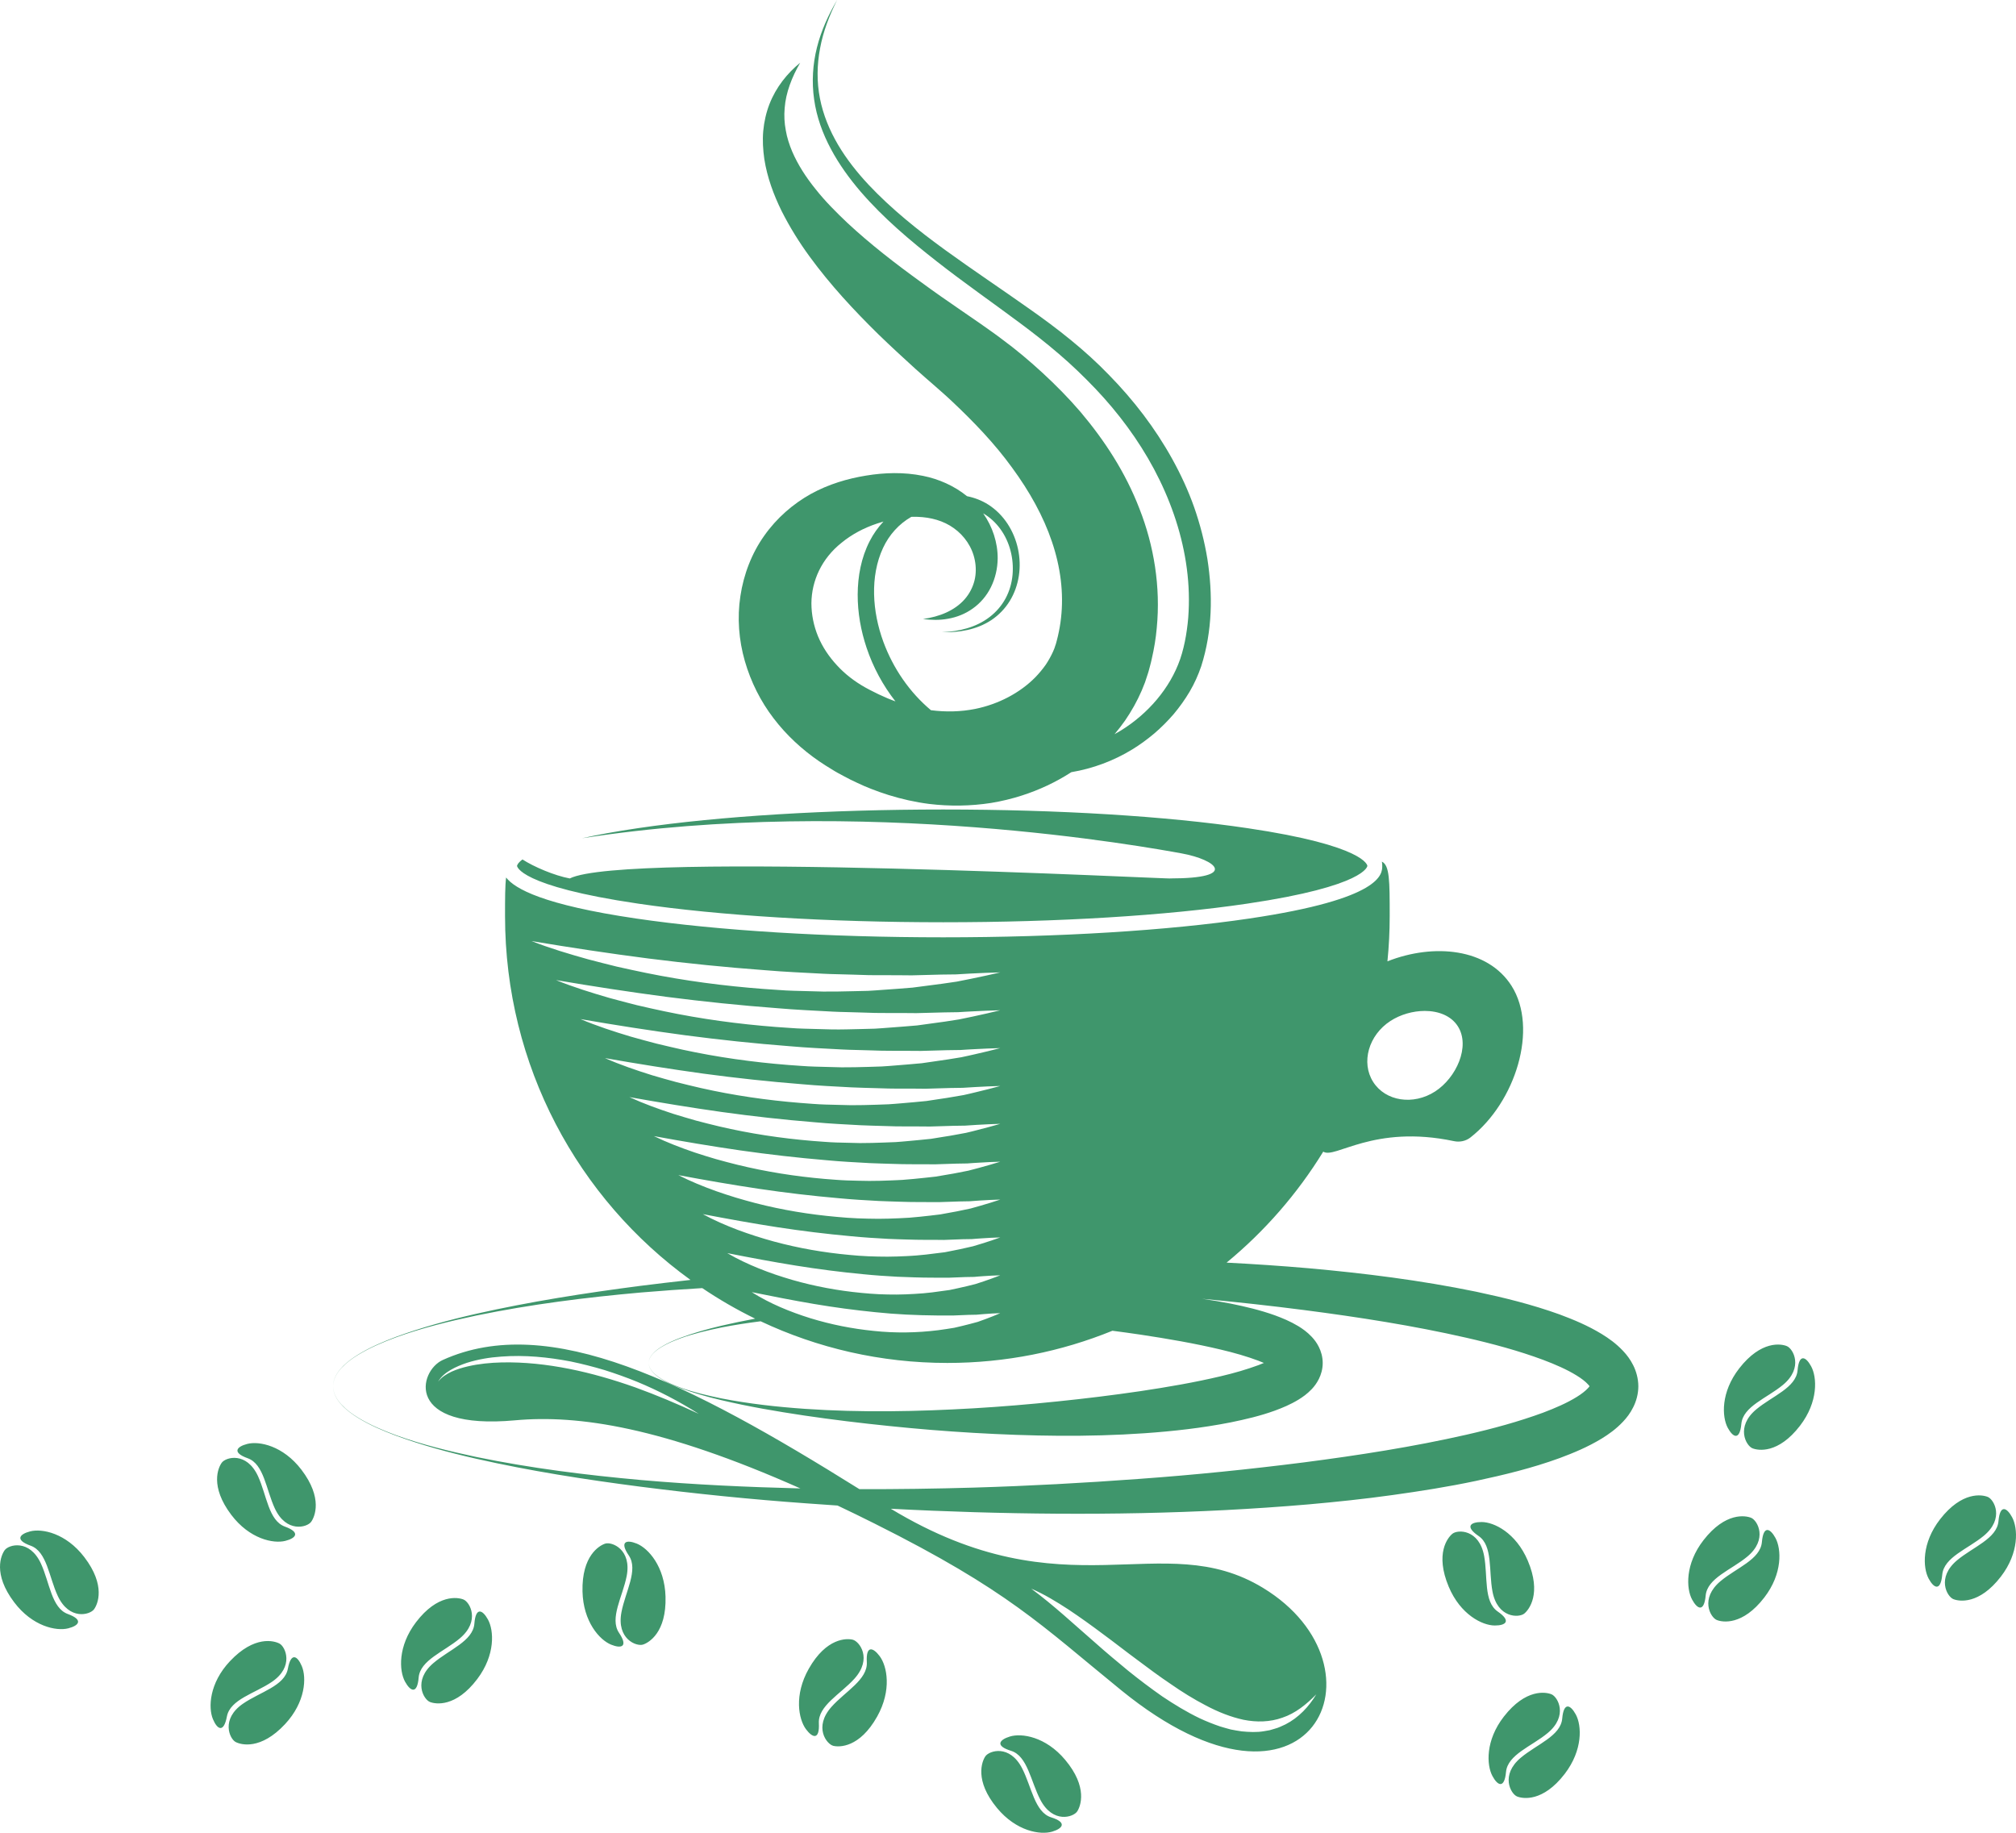<svg width="66" height="60" viewBox="0 0 66 60" fill="none" xmlns="http://www.w3.org/2000/svg">
<path d="M34.87 57.61C35.624 58.508 35.375 59.135 35.265 59.301C35.14 59.49 34.471 59.708 34.059 58.919C33.743 58.315 33.64 57.483 33.098 57.316C32.569 57.153 32.714 56.955 33.061 56.849C33.449 56.73 34.235 56.853 34.87 57.61ZM34.448 59.962C34.06 60.079 33.274 59.952 32.643 59.192C31.894 58.29 32.146 57.664 32.257 57.499C32.383 57.31 33.053 57.096 33.461 57.888C33.774 58.493 33.872 59.325 34.413 59.495C34.942 59.66 34.796 59.858 34.448 59.962ZM28.799 54.218C29.043 54.544 29.2 55.333 28.716 56.196C28.142 57.22 27.474 57.201 27.282 57.154C27.063 57.101 26.63 56.542 27.221 55.878C27.673 55.37 28.41 54.986 28.378 54.414C28.346 53.856 28.58 53.925 28.799 54.218ZM26.808 56.413C26.836 56.971 26.602 56.901 26.385 56.608C26.143 56.28 25.99 55.491 26.478 54.63C27.057 53.608 27.725 53.632 27.917 53.679C28.136 53.734 28.566 54.295 27.972 54.956C27.517 55.461 26.778 55.842 26.808 56.413ZM65.506 51.612C64.791 52.542 64.133 52.425 63.949 52.351C63.74 52.266 63.392 51.649 64.071 51.079C64.591 50.643 65.376 50.37 65.426 49.8C65.475 49.243 65.696 49.346 65.871 49.667C66.066 50.026 66.108 50.829 65.506 51.612ZM63.586 51.548C63.534 52.105 63.313 52.001 63.14 51.679C62.947 51.319 62.909 50.516 63.515 49.736C64.235 48.81 64.892 48.93 65.076 49.005C65.284 49.091 65.629 49.709 64.947 50.276C64.425 50.71 63.639 50.978 63.586 51.548ZM59.293 44.729C59.489 45.088 59.531 45.891 58.929 46.674C58.214 47.604 57.556 47.487 57.372 47.413C57.163 47.328 56.814 46.712 57.494 46.141C58.014 45.705 58.799 45.432 58.849 44.862C58.897 44.305 59.119 44.408 59.293 44.729ZM56.563 46.742C56.37 46.381 56.332 45.578 56.938 44.798C57.658 43.872 58.315 43.992 58.498 44.068C58.707 44.153 59.052 44.771 58.37 45.338C57.847 45.772 57.062 46.041 57.009 46.611C56.957 47.167 56.736 47.063 56.563 46.742ZM51.589 56.128C51.784 56.487 51.826 57.29 51.224 58.074C50.509 59.003 49.851 58.886 49.667 58.812C49.459 58.727 49.11 58.111 49.79 57.541C50.31 57.104 51.094 56.831 51.144 56.261C51.193 55.705 51.415 55.807 51.589 56.128ZM49.304 58.01C49.252 58.566 49.031 58.463 48.859 58.141C48.666 57.781 48.627 56.977 49.233 56.197C49.953 55.271 50.611 55.391 50.794 55.467C51.002 55.553 51.348 56.171 50.665 56.737C50.143 57.171 49.357 57.44 49.304 58.01ZM58.126 50.35C58.32 50.71 58.363 51.513 57.761 52.296C57.046 53.226 56.388 53.109 56.204 53.034C55.995 52.95 55.646 52.333 56.326 51.763C56.846 51.327 57.631 51.054 57.681 50.484C57.73 49.927 57.951 50.029 58.126 50.35ZM55.841 52.232C55.789 52.789 55.568 52.685 55.395 52.363C55.202 52.003 55.164 51.2 55.77 50.42C56.489 49.494 57.147 49.614 57.33 49.689C57.539 49.775 57.884 50.393 57.202 50.96C56.679 51.394 55.894 51.663 55.841 52.232ZM48.407 50.285C47.948 49.972 48.144 49.826 48.507 49.827C48.912 49.828 49.628 50.178 50.016 51.09C50.476 52.172 50.056 52.697 49.903 52.823C49.729 52.967 49.026 52.978 48.861 52.101C48.734 51.43 48.877 50.604 48.407 50.285ZM48.931 53.214C48.525 53.211 47.811 52.857 47.428 51.944C46.973 50.859 47.395 50.336 47.549 50.211C47.724 50.068 48.427 50.06 48.588 50.938C48.712 51.61 48.565 52.435 49.033 52.757C49.49 53.072 49.293 53.217 48.931 53.214ZM9.879 54.541C10.04 54.917 10.006 55.72 9.333 56.442C8.534 57.299 7.889 57.12 7.714 57.028C7.514 56.923 7.225 56.276 7.955 55.774C8.514 55.389 9.32 55.193 9.424 54.63C9.525 54.081 9.736 54.204 9.879 54.541ZM7.428 56.194C7.324 56.743 7.113 56.619 6.972 56.282C6.813 55.905 6.851 55.101 7.528 54.383C8.331 53.53 8.975 53.713 9.15 53.806C9.349 53.911 9.635 54.56 8.902 55.059C8.342 55.44 7.534 55.632 7.428 56.194ZM15.974 53.017C16.172 53.374 16.221 54.177 15.626 54.965C14.919 55.902 14.26 55.791 14.076 55.718C13.866 55.635 13.512 55.022 14.187 54.446C14.703 54.004 15.485 53.725 15.53 53.154C15.574 52.597 15.797 52.697 15.974 53.017ZM13.706 54.919C13.659 55.476 13.437 55.374 13.261 55.054C13.065 54.696 13.02 53.893 13.619 53.107C14.33 52.175 14.989 52.289 15.173 52.363C15.382 52.447 15.733 53.062 15.055 53.635C14.537 54.073 13.753 54.349 13.706 54.919ZM2.76 50.976C3.473 51.908 3.197 52.522 3.079 52.683C2.946 52.867 2.268 53.054 1.891 52.246C1.603 51.629 1.537 50.793 1.004 50.602C0.482 50.415 0.636 50.223 0.987 50.133C1.38 50.032 2.16 50.191 2.76 50.976ZM2.234 53.307C1.841 53.406 1.061 53.243 0.465 52.455C-0.243 51.52 0.037 50.906 0.155 50.746C0.289 50.563 0.968 50.38 1.341 51.189C1.626 51.808 1.687 52.644 2.22 52.838C2.74 53.028 2.585 53.218 2.234 53.307ZM9.867 48.113C10.579 49.045 10.303 49.66 10.186 49.821C10.053 50.004 9.375 50.191 8.998 49.383C8.71 48.766 8.644 47.93 8.11 47.739C7.589 47.552 7.743 47.361 8.094 47.27C8.487 47.169 9.267 47.328 9.867 48.113ZM7.572 49.592C6.864 48.657 7.143 48.043 7.261 47.883C7.396 47.701 8.074 47.517 8.447 48.326C8.732 48.946 8.793 49.782 9.326 49.976C9.847 50.165 9.692 50.356 9.34 50.444C8.947 50.543 8.168 50.38 7.572 49.592ZM21.788 52.27C21.821 53.447 21.239 53.779 21.05 53.839C20.836 53.908 20.179 53.656 20.345 52.779C20.472 52.108 20.906 51.394 20.586 50.922C20.273 50.461 20.509 50.397 20.846 50.533C21.222 50.685 21.76 51.278 21.788 52.27ZM20.265 53.453C20.576 53.916 20.34 53.978 20.004 53.84C19.628 53.686 19.093 53.091 19.07 52.099C19.043 50.922 19.627 50.593 19.816 50.533C20.03 50.466 20.686 50.721 20.516 51.597C20.385 52.267 19.948 52.979 20.265 53.453ZM27.555 17.765C27.878 17.5 28.272 17.286 28.714 17.139C28.784 17.115 28.854 17.094 28.923 17.074C28.744 17.266 28.59 17.482 28.472 17.715C28.192 18.259 28.082 18.868 28.079 19.462C28.077 20.058 28.183 20.648 28.371 21.208C28.583 21.84 28.903 22.436 29.315 22.961C29.282 22.949 29.249 22.938 29.216 22.924C29.115 22.885 29.014 22.846 28.914 22.797C28.814 22.753 28.713 22.708 28.614 22.655C28.515 22.605 28.411 22.554 28.328 22.506C27.977 22.309 27.663 22.067 27.403 21.783C27.141 21.501 26.926 21.182 26.782 20.835C26.639 20.489 26.565 20.12 26.564 19.751C26.569 19.016 26.898 18.285 27.555 17.765ZM25.326 23.515C25.748 24.07 26.261 24.54 26.817 24.922C26.96 25.021 27.092 25.1 27.226 25.183C27.359 25.268 27.499 25.343 27.64 25.417C27.779 25.494 27.923 25.564 28.07 25.631C28.213 25.701 28.363 25.763 28.514 25.823C28.701 25.897 28.893 25.965 29.088 26.026C29.519 26.16 29.966 26.261 30.423 26.319C31.088 26.399 31.773 26.391 32.449 26.286C32.788 26.23 33.124 26.149 33.454 26.043C34.019 25.862 34.566 25.607 35.073 25.279C35.776 25.161 36.459 24.907 37.067 24.535C37.322 24.38 37.561 24.202 37.79 24.011C38.016 23.817 38.228 23.605 38.424 23.378C38.617 23.148 38.792 22.903 38.947 22.642C39.101 22.381 39.227 22.101 39.326 21.81C39.694 20.654 39.707 19.456 39.528 18.301C39.434 17.724 39.287 17.157 39.095 16.608C38.902 16.06 38.657 15.532 38.377 15.026C37.817 14.015 37.111 13.096 36.311 12.28C35.52 11.457 34.613 10.752 33.697 10.109C32.781 9.461 31.854 8.844 30.955 8.193C30.059 7.542 29.191 6.85 28.436 6.048C28.061 5.647 27.718 5.215 27.439 4.744C27.161 4.272 26.948 3.76 26.843 3.221C26.737 2.682 26.744 2.121 26.849 1.575C26.95 1.028 27.154 0.5 27.405 0C27.123 0.483 26.884 1 26.746 1.552C26.607 2.102 26.571 2.685 26.653 3.254C26.732 3.824 26.932 4.374 27.203 4.879C27.473 5.385 27.811 5.85 28.182 6.282C28.927 7.144 29.796 7.875 30.68 8.567C31.565 9.26 32.484 9.899 33.374 10.562C33.82 10.893 34.255 11.233 34.67 11.59C35.088 11.946 35.482 12.328 35.86 12.723C36.613 13.515 37.269 14.399 37.781 15.357C38.291 16.315 38.66 17.349 38.826 18.414C38.909 18.946 38.94 19.485 38.913 20.019C38.902 20.286 38.869 20.551 38.826 20.812C38.782 21.072 38.719 21.335 38.638 21.573C38.306 22.535 37.577 23.372 36.694 23.916C36.626 23.958 36.557 23.997 36.487 24.036C36.606 23.895 36.72 23.747 36.829 23.594C37.038 23.289 37.225 22.96 37.377 22.608L37.485 22.339L37.577 22.06L37.599 21.99L37.616 21.928L37.649 21.805C37.672 21.724 37.691 21.641 37.709 21.558C37.785 21.228 37.841 20.893 37.87 20.557C38.001 19.211 37.776 17.857 37.306 16.661C36.844 15.456 36.151 14.406 35.376 13.488C34.984 13.03 34.566 12.609 34.136 12.211C33.705 11.814 33.26 11.44 32.797 11.1C32.683 11.012 32.566 10.928 32.45 10.846C32.335 10.764 32.214 10.676 32.104 10.601L31.448 10.149C31.011 9.851 30.579 9.549 30.157 9.239C29.308 8.626 28.486 7.989 27.74 7.295C27.371 6.945 27.013 6.587 26.705 6.197C26.392 5.811 26.123 5.399 25.933 4.956C25.84 4.734 25.765 4.504 25.725 4.266C25.68 4.029 25.666 3.783 25.689 3.534C25.727 3.033 25.922 2.528 26.197 2.053C25.774 2.398 25.407 2.852 25.19 3.409C25.083 3.686 25.015 3.985 24.987 4.289C24.96 4.595 24.979 4.902 25.022 5.205C25.116 5.809 25.329 6.38 25.589 6.909C25.856 7.437 26.164 7.933 26.504 8.397C27.182 9.327 27.954 10.155 28.748 10.936C29.148 11.324 29.555 11.7 29.963 12.07C30.167 12.255 30.375 12.433 30.581 12.613L30.87 12.868C30.965 12.953 31.06 13.037 31.151 13.124C31.886 13.815 32.574 14.534 33.136 15.313C33.702 16.084 34.159 16.901 34.439 17.735C34.722 18.569 34.828 19.416 34.736 20.231C34.714 20.434 34.678 20.635 34.632 20.833C34.621 20.882 34.609 20.932 34.595 20.98L34.575 21.053L34.565 21.09L34.555 21.116L34.52 21.223L34.475 21.331C34.41 21.474 34.331 21.619 34.236 21.761C34.137 21.901 34.025 22.037 33.9 22.167C33.392 22.685 32.682 23.056 31.921 23.209C31.456 23.301 30.969 23.314 30.477 23.25C29.778 22.665 29.239 21.879 28.92 21.012C28.737 20.513 28.628 19.985 28.616 19.457C28.604 18.93 28.692 18.401 28.91 17.936C29.108 17.51 29.429 17.152 29.835 16.92C29.904 16.918 29.973 16.917 30.041 16.92C30.472 16.935 30.889 17.046 31.228 17.292C31.566 17.532 31.83 17.905 31.914 18.341C31.957 18.556 31.957 18.785 31.903 19.005C31.848 19.224 31.74 19.436 31.582 19.617C31.424 19.798 31.215 19.945 30.98 20.052C30.745 20.16 30.484 20.227 30.216 20.265C30.484 20.3 30.763 20.308 31.041 20.255C31.32 20.206 31.599 20.099 31.845 19.922C32.093 19.748 32.303 19.504 32.443 19.218C32.584 18.932 32.658 18.61 32.662 18.285C32.666 17.765 32.494 17.242 32.188 16.806C32.407 16.933 32.599 17.11 32.751 17.32C33.059 17.743 33.198 18.294 33.148 18.826C33.123 19.093 33.047 19.356 32.919 19.593C32.791 19.829 32.611 20.038 32.395 20.202C31.961 20.536 31.399 20.676 30.846 20.695C31.398 20.713 31.979 20.616 32.461 20.296C32.699 20.136 32.905 19.923 33.058 19.674C33.211 19.426 33.31 19.143 33.355 18.853C33.444 18.272 33.316 17.655 32.989 17.153C32.826 16.903 32.61 16.682 32.354 16.519C32.142 16.384 31.904 16.293 31.659 16.244C31.239 15.904 30.732 15.681 30.221 15.579C29.587 15.449 28.952 15.471 28.351 15.57C27.749 15.668 27.127 15.85 26.545 16.171C25.966 16.494 25.429 16.956 25.021 17.536C24.61 18.113 24.345 18.804 24.239 19.514C24.13 20.225 24.188 20.956 24.384 21.639C24.58 22.321 24.902 22.963 25.326 23.515ZM16.927 28.346C16.927 28.344 16.933 28.264 17.105 28.136C17.478 28.378 18.158 28.667 18.654 28.758C20.441 27.855 38.52 28.798 38.309 28.757C40.563 28.758 39.831 28.145 38.675 27.936C37.606 27.743 28.209 26.015 19.054 27.442C19.545 27.332 20.148 27.22 20.89 27.111C23.565 26.717 27.113 26.501 30.88 26.501C34.642 26.501 38.178 26.717 40.835 27.111C44.72 27.686 44.765 28.34 44.765 28.346C44.765 28.353 44.72 29.007 40.835 29.582C38.178 29.976 34.642 30.192 30.88 30.192C27.113 30.192 23.565 29.976 20.89 29.582C16.973 29.006 16.927 28.353 16.927 28.346ZM34.977 52.689C35.364 52.947 35.741 53.218 36.111 53.496C36.484 53.769 36.846 54.056 37.216 54.328C37.583 54.603 37.949 54.877 38.327 55.13C38.7 55.39 39.084 55.628 39.481 55.834C39.875 56.043 40.288 56.209 40.712 56.301C41.135 56.385 41.575 56.379 41.988 56.23C42.405 56.091 42.769 55.799 43.093 55.467C42.854 55.866 42.52 56.229 42.083 56.452C41.972 56.5 41.863 56.561 41.744 56.59L41.567 56.642C41.507 56.655 41.446 56.663 41.385 56.674C41.142 56.717 40.895 56.702 40.652 56.68C40.531 56.663 40.412 56.641 40.292 56.618C40.176 56.585 40.058 56.556 39.944 56.519C39.716 56.442 39.493 56.352 39.277 56.252C38.848 56.046 38.444 55.799 38.054 55.538C37.67 55.269 37.297 54.988 36.935 54.696C36.576 54.399 36.219 54.103 35.874 53.795C35.175 53.189 34.506 52.56 33.76 52.008C34.187 52.19 34.587 52.436 34.977 52.689ZM20.795 45.418C20.089 45.169 19.37 44.958 18.638 44.813C17.907 44.668 17.163 44.585 16.42 44.602C16.049 44.611 15.678 44.647 15.316 44.731C15.136 44.773 14.957 44.826 14.787 44.903C14.62 44.982 14.457 45.081 14.342 45.233C14.435 45.066 14.593 44.941 14.758 44.845C14.924 44.749 15.103 44.676 15.285 44.615C15.65 44.5 16.03 44.437 16.411 44.411C17.173 44.353 17.938 44.428 18.685 44.571C19.058 44.649 19.427 44.743 19.791 44.852C20.154 44.967 20.512 45.094 20.863 45.238C21.565 45.528 22.239 45.882 22.878 46.286C22.193 45.966 21.5 45.674 20.795 45.418ZM31.797 32.041C31.639 32.075 31.479 32.104 31.32 32.136L30.838 32.206L29.872 32.332C29.549 32.361 29.225 32.381 28.901 32.405C28.738 32.416 28.576 32.431 28.414 32.438L27.927 32.449C27.602 32.456 27.277 32.465 26.952 32.461L25.978 32.435C25.815 32.431 25.653 32.421 25.491 32.409L25.005 32.376C23.71 32.278 22.419 32.11 21.147 31.85C20.83 31.783 20.512 31.718 20.196 31.645C19.881 31.565 19.566 31.49 19.253 31.405C18.628 31.23 18.005 31.045 17.401 30.808C18.678 31.022 19.949 31.214 21.223 31.378C22.497 31.539 23.773 31.668 25.05 31.762C25.688 31.818 26.327 31.842 26.967 31.878C27.287 31.895 27.607 31.894 27.927 31.907L28.407 31.922C28.567 31.927 28.727 31.924 28.888 31.925C29.208 31.927 29.529 31.924 29.85 31.93L30.813 31.905L31.296 31.899C31.456 31.889 31.616 31.878 31.777 31.871C32.1 31.855 32.422 31.84 32.747 31.833C32.432 31.908 32.116 31.975 31.797 32.041ZM31.849 33.279C31.698 33.313 31.547 33.342 31.396 33.373L30.94 33.444C30.921 33.448 30.043 33.565 30.024 33.57C29.717 33.598 29.41 33.619 29.102 33.643C28.948 33.654 28.794 33.668 28.641 33.676C28.631 33.677 28.188 33.688 28.178 33.688C27.87 33.695 27.561 33.705 27.253 33.701C27.233 33.701 26.348 33.677 26.328 33.676C26.174 33.673 26.02 33.663 25.866 33.652C25.856 33.651 25.415 33.621 25.405 33.62C24.175 33.525 22.951 33.36 21.746 33.106C21.445 33.041 21.144 32.977 20.845 32.905C20.547 32.827 20.248 32.754 19.952 32.67C19.361 32.499 18.772 32.316 18.202 32.085C19.414 32.291 20.618 32.476 21.826 32.635C23.033 32.79 24.241 32.915 25.451 33.006C26.056 33.059 26.662 33.084 27.268 33.118C27.571 33.134 27.875 33.133 28.178 33.146C28.188 33.146 28.624 33.16 28.633 33.16C28.785 33.164 28.936 33.162 29.088 33.163C29.391 33.164 29.695 33.162 30 33.167C30.018 33.166 30.893 33.143 30.912 33.143L31.37 33.136C31.523 33.127 31.675 33.116 31.827 33.11C32.132 33.094 32.439 33.08 32.747 33.073C32.45 33.147 32.15 33.214 31.849 33.279ZM31.9 34.517C31.758 34.551 31.615 34.58 31.473 34.611L31.042 34.681C31.004 34.691 30.214 34.798 30.176 34.807C29.886 34.835 29.595 34.857 29.304 34.881C29.158 34.892 29.013 34.906 28.867 34.913C28.848 34.915 28.449 34.926 28.43 34.927C28.138 34.934 27.846 34.944 27.554 34.941C27.515 34.941 26.718 34.92 26.678 34.918C26.532 34.914 26.387 34.906 26.241 34.895C26.222 34.893 25.824 34.865 25.805 34.864C24.641 34.772 23.483 34.61 22.345 34.363C22.06 34.298 21.776 34.235 21.494 34.165C21.212 34.09 20.93 34.017 20.651 33.936C20.093 33.769 19.54 33.588 19.003 33.362C20.149 33.56 21.287 33.738 22.428 33.891C23.568 34.041 24.71 34.162 25.852 34.25C26.424 34.301 26.997 34.326 27.569 34.357C27.856 34.373 28.142 34.373 28.429 34.384C28.448 34.385 28.841 34.397 28.86 34.397C29.002 34.401 29.145 34.399 29.288 34.401C29.574 34.402 29.861 34.4 30.149 34.404C30.187 34.403 30.974 34.382 31.012 34.38L31.445 34.374C31.589 34.365 31.732 34.354 31.877 34.348C32.165 34.333 32.455 34.319 32.747 34.312C32.467 34.386 32.184 34.452 31.9 34.517ZM31.951 35.755C31.818 35.789 31.683 35.818 31.549 35.849L31.144 35.918C31.087 35.933 30.386 36.032 30.328 36.044C30.054 36.073 29.78 36.095 29.506 36.119C29.369 36.13 29.231 36.143 29.094 36.151C29.064 36.154 28.71 36.164 28.681 36.166C28.406 36.174 28.13 36.183 27.855 36.181C27.796 36.181 27.087 36.163 27.029 36.16C26.891 36.156 26.753 36.148 26.616 36.138C26.587 36.135 26.233 36.11 26.204 36.107C25.107 36.019 24.015 35.861 22.943 35.619C22.675 35.556 22.408 35.494 22.142 35.425C21.878 35.352 21.613 35.281 21.35 35.201C20.826 35.037 20.307 34.86 19.804 34.639C20.885 34.829 21.956 35 23.03 35.148C24.104 35.293 25.178 35.409 26.254 35.494C26.792 35.543 27.331 35.568 27.871 35.597C28.14 35.612 28.41 35.613 28.68 35.623C28.709 35.624 29.057 35.635 29.086 35.635C29.22 35.639 29.353 35.637 29.487 35.638C29.758 35.639 30.028 35.637 30.299 35.642C30.356 35.639 31.054 35.62 31.111 35.618L31.52 35.612C31.655 35.603 31.79 35.593 31.927 35.587C32.198 35.572 32.472 35.558 32.747 35.552C32.484 35.625 32.218 35.691 31.951 35.755ZM32.002 36.993C31.878 37.027 31.752 37.056 31.626 37.086L31.245 37.156C31.17 37.175 30.557 37.265 30.48 37.282C30.223 37.31 29.965 37.333 29.708 37.357C29.579 37.368 29.45 37.381 29.32 37.389C29.281 37.392 28.972 37.402 28.932 37.404C28.674 37.413 28.415 37.422 28.155 37.421C28.077 37.421 27.457 37.405 27.379 37.402C27.25 37.398 27.12 37.39 26.991 37.38C26.952 37.377 26.643 37.355 26.604 37.351C25.573 37.265 24.547 37.111 23.542 36.875C23.291 36.814 23.04 36.753 22.791 36.686C22.543 36.614 22.295 36.544 22.049 36.466C21.559 36.306 21.074 36.132 20.605 35.916C21.621 36.097 22.625 36.262 23.633 36.404C24.639 36.544 25.647 36.656 26.655 36.738C27.16 36.785 27.666 36.81 28.172 36.837C28.425 36.85 28.678 36.853 28.931 36.862C28.969 36.863 29.274 36.872 29.312 36.873C29.437 36.876 29.562 36.875 29.687 36.876C29.941 36.877 30.194 36.875 30.449 36.879C30.524 36.876 31.135 36.858 31.211 36.856L31.594 36.85C31.721 36.842 31.848 36.831 31.976 36.825C32.231 36.811 32.488 36.797 32.747 36.791C32.501 36.864 32.252 36.929 32.002 36.993ZM32.053 38.232C31.937 38.265 31.82 38.294 31.703 38.324L31.347 38.394C31.253 38.418 30.728 38.498 30.632 38.519C30.392 38.547 30.151 38.571 29.909 38.595C29.789 38.606 29.668 38.618 29.547 38.626C29.498 38.631 29.233 38.64 29.184 38.643C28.942 38.653 28.699 38.661 28.456 38.66C28.358 38.661 27.827 38.648 27.729 38.644C27.608 38.64 27.487 38.632 27.366 38.623C27.317 38.619 27.052 38.6 27.004 38.595C26.038 38.512 25.079 38.361 24.14 38.131C23.906 38.072 23.672 38.012 23.44 37.946C23.208 37.877 22.977 37.808 22.748 37.731C22.292 37.575 21.841 37.403 21.407 37.193C22.356 37.366 23.294 37.525 24.235 37.661C25.175 37.795 26.115 37.903 27.056 37.982C27.528 38.027 28 38.051 28.473 38.077C28.709 38.089 28.946 38.092 29.183 38.101C29.23 38.102 29.491 38.11 29.538 38.111C29.654 38.114 29.771 38.113 29.887 38.114C30.124 38.114 30.361 38.113 30.599 38.117C30.693 38.112 31.215 38.097 31.31 38.094L31.669 38.088C31.788 38.08 31.906 38.069 32.026 38.064C32.264 38.049 32.504 38.036 32.747 38.031C32.518 38.103 32.286 38.168 32.053 38.232ZM32.105 39.47C31.997 39.503 31.888 39.531 31.779 39.562L31.449 39.631C31.335 39.66 30.899 39.731 30.784 39.756C30.56 39.785 30.336 39.809 30.111 39.833C29.999 39.844 29.886 39.856 29.773 39.864C29.715 39.869 29.494 39.878 29.435 39.882C29.209 39.892 28.983 39.9 28.757 39.9C28.64 39.901 28.197 39.891 28.079 39.885C27.966 39.881 27.854 39.874 27.741 39.866C27.683 39.861 27.462 39.845 27.404 39.838C26.504 39.759 25.611 39.612 24.739 39.388C24.521 39.33 24.304 39.271 24.089 39.206C23.874 39.139 23.659 39.071 23.448 38.996C23.024 38.844 22.608 38.675 22.208 38.47C23.092 38.635 23.963 38.787 24.837 38.917C25.71 39.047 26.584 39.15 27.458 39.226C27.896 39.268 28.335 39.294 28.774 39.317C28.994 39.328 29.214 39.332 29.434 39.34C29.491 39.341 29.707 39.347 29.764 39.349C29.872 39.351 29.98 39.351 30.087 39.352C30.307 39.351 30.527 39.351 30.748 39.354C30.861 39.349 31.296 39.335 31.41 39.332L31.743 39.326C31.854 39.318 31.964 39.308 32.075 39.302C32.297 39.288 32.521 39.276 32.747 39.271C32.536 39.343 32.321 39.407 32.105 39.47ZM32.156 40.708C32.056 40.741 31.956 40.769 31.856 40.799L31.551 40.868C31.418 40.902 31.07 40.964 30.936 40.994C30.729 41.022 30.521 41.047 30.313 41.071C30.209 41.082 30.105 41.093 30 41.101C29.932 41.108 29.755 41.116 29.686 41.121C29.477 41.131 29.268 41.139 29.058 41.14C28.921 41.142 28.567 41.133 28.43 41.127C28.325 41.123 28.221 41.117 28.116 41.109C28.048 41.103 27.871 41.09 27.803 41.082C26.97 41.006 26.143 40.862 25.337 40.644C25.136 40.588 24.936 40.53 24.738 40.466C24.539 40.402 24.342 40.334 24.147 40.261C23.757 40.113 23.375 39.947 23.009 39.747C23.827 39.904 24.633 40.049 25.439 40.174C26.246 40.298 27.052 40.397 27.859 40.47C28.264 40.51 28.669 40.535 29.076 40.557C29.279 40.567 29.482 40.572 29.685 40.578C29.751 40.58 29.924 40.585 29.99 40.586C30.089 40.588 30.188 40.588 30.287 40.589C30.49 40.589 30.694 40.588 30.898 40.592C31.03 40.585 31.376 40.573 31.51 40.569L31.818 40.564C31.92 40.556 32.022 40.546 32.125 40.541C32.33 40.527 32.537 40.515 32.747 40.51C32.553 40.582 32.355 40.646 32.156 40.708ZM32.207 41.947C32.116 41.979 32.024 42.007 31.932 42.037L31.653 42.106C31.501 42.145 31.241 42.197 31.088 42.231C30.897 42.259 30.706 42.285 30.515 42.309C30.419 42.32 30.323 42.331 30.227 42.339C30.148 42.346 30.016 42.354 29.938 42.359C29.745 42.371 29.552 42.378 29.359 42.38C29.202 42.382 28.937 42.376 28.78 42.369C28.683 42.365 28.587 42.359 28.491 42.351C28.413 42.345 28.281 42.334 28.203 42.326C27.435 42.253 26.675 42.112 25.936 41.9C25.752 41.846 25.568 41.788 25.386 41.727C25.204 41.664 25.024 41.598 24.846 41.526C24.49 41.382 24.142 41.218 23.81 41.024C24.563 41.172 25.302 41.311 26.042 41.43C26.781 41.549 27.52 41.644 28.26 41.714C28.632 41.752 29.004 41.777 29.377 41.797C29.563 41.806 29.75 41.812 29.936 41.817C30.012 41.819 30.141 41.823 30.216 41.824C30.307 41.826 30.397 41.826 30.487 41.827C30.673 41.826 30.86 41.826 31.048 41.829C31.198 41.822 31.457 41.812 31.609 41.807L31.893 41.802C31.986 41.794 32.08 41.784 32.175 41.779C32.363 41.766 32.553 41.754 32.747 41.75C32.57 41.821 32.389 41.884 32.207 41.947ZM32.258 43.185C32.176 43.217 32.092 43.245 32.009 43.275L31.754 43.343C31.584 43.387 31.412 43.43 31.24 43.468C31.066 43.497 30.892 43.523 30.716 43.547C30.016 43.634 29.304 43.646 28.603 43.57C27.901 43.5 27.207 43.362 26.534 43.156C25.864 42.946 25.208 42.679 24.611 42.301C25.299 42.441 25.971 42.573 26.644 42.687C27.317 42.801 27.989 42.891 28.662 42.958C29.335 43.029 30.009 43.059 30.687 43.065C30.857 43.063 31.026 43.064 31.197 43.066C31.367 43.058 31.537 43.05 31.709 43.045L31.967 43.04C32.053 43.032 32.138 43.023 32.224 43.018C32.396 43.005 32.57 42.994 32.747 42.989C32.587 43.06 32.423 43.123 32.258 43.185ZM45.521 33.423C45.847 33.212 46.257 33.095 46.644 33.095C47.091 33.095 47.507 33.251 47.728 33.599C48.146 34.258 47.672 35.286 46.985 35.73C46.269 36.194 45.358 36.054 44.954 35.418C44.551 34.782 44.805 33.887 45.521 33.423ZM53.139 44.228C52.905 43.979 52.668 43.814 52.436 43.671C51.972 43.389 51.515 43.202 51.059 43.031C50.146 42.702 49.235 42.48 48.323 42.286C46.499 41.911 44.672 41.683 42.843 41.519C41.947 41.441 41.051 41.381 40.156 41.335C41.399 40.312 42.471 39.083 43.321 37.701C43.697 37.955 44.961 36.799 47.601 37.358C47.789 37.397 47.987 37.357 48.139 37.238C49.619 36.079 50.369 33.667 49.485 32.274C48.704 31.044 46.942 30.872 45.422 31.471C45.471 30.983 45.496 30.489 45.496 29.988C45.496 28.836 45.495 28.329 45.24 28.207C45.252 28.262 45.252 28.31 45.252 28.346C45.252 28.613 45.252 29.426 40.906 30.069C38.226 30.466 34.665 30.685 30.88 30.685C27.09 30.685 23.518 30.466 20.82 30.069C17.789 29.623 16.856 29.097 16.569 28.727C16.534 29.006 16.534 29.414 16.534 29.988C16.534 34.901 18.93 39.248 22.606 41.901C22.059 41.962 21.513 42.026 20.967 42.095C19.16 42.33 17.358 42.609 15.581 43.012C14.694 43.214 13.812 43.452 12.957 43.767C12.531 43.928 12.11 44.107 11.721 44.347C11.527 44.467 11.34 44.603 11.185 44.772C11.029 44.936 10.906 45.15 10.905 45.382C10.908 45.15 11.031 44.937 11.188 44.774C11.344 44.607 11.53 44.472 11.725 44.354C12.114 44.117 12.536 43.94 12.962 43.782C13.818 43.471 14.704 43.256 15.593 43.067C17.374 42.7 19.181 42.473 20.99 42.312C21.657 42.255 22.324 42.209 22.991 42.169C23.543 42.541 24.121 42.876 24.722 43.169C24.349 43.24 23.976 43.316 23.607 43.403C23.157 43.509 22.711 43.635 22.277 43.796C22.061 43.879 21.847 43.97 21.65 44.093C21.552 44.154 21.457 44.223 21.379 44.309C21.299 44.392 21.238 44.501 21.237 44.619C21.239 44.501 21.302 44.394 21.381 44.311C21.461 44.227 21.556 44.159 21.654 44.099C21.852 43.979 22.066 43.891 22.282 43.811C22.717 43.655 23.167 43.551 23.619 43.458C24.044 43.375 24.472 43.309 24.902 43.255C26.759 44.13 28.83 44.619 31.015 44.619C32.925 44.619 34.749 44.245 36.419 43.565C36.723 43.605 37.027 43.646 37.329 43.691C38.225 43.826 39.117 43.979 39.975 44.184C40.402 44.285 40.823 44.405 41.2 44.547C41.26 44.57 41.319 44.594 41.377 44.619C41.319 44.643 41.26 44.668 41.2 44.69C40.822 44.83 40.402 44.952 39.975 45.052C39.117 45.256 38.225 45.409 37.329 45.543C36.431 45.675 35.525 45.786 34.615 45.879C33.705 45.973 32.791 46.05 31.875 46.104C30.041 46.211 28.197 46.248 26.359 46.122C25.441 46.058 24.523 45.957 23.619 45.78C23.168 45.687 22.717 45.583 22.282 45.427C22.066 45.348 21.852 45.259 21.654 45.139C21.556 45.079 21.461 45.011 21.381 44.927C21.302 44.845 21.239 44.737 21.237 44.619C21.238 44.737 21.299 44.846 21.379 44.93C21.457 45.015 21.552 45.085 21.65 45.146C21.847 45.268 22.061 45.359 22.277 45.442C22.71 45.603 23.157 45.729 23.607 45.835C24.507 46.049 25.42 46.204 26.336 46.341C27.252 46.476 28.173 46.588 29.096 46.682C30.019 46.778 30.946 46.854 31.875 46.908C33.732 47.015 35.599 47.051 37.474 46.92C38.412 46.854 39.351 46.75 40.298 46.563C40.772 46.465 41.248 46.357 41.739 46.179C41.986 46.087 42.234 45.987 42.507 45.822C42.643 45.738 42.788 45.64 42.946 45.474C43.023 45.392 43.105 45.288 43.177 45.144C43.248 45.004 43.304 44.818 43.303 44.619C43.303 44.421 43.247 44.234 43.176 44.094C43.105 43.951 43.022 43.847 42.945 43.765C42.788 43.599 42.643 43.501 42.507 43.416C42.234 43.252 41.985 43.152 41.738 43.06C41.247 42.885 40.772 42.775 40.298 42.678C39.983 42.616 39.669 42.564 39.357 42.519C40.474 42.623 41.588 42.745 42.698 42.888C44.485 43.12 46.266 43.397 48.001 43.793C48.865 43.99 49.722 44.221 50.52 44.518C50.915 44.667 51.302 44.835 51.616 45.03C51.772 45.125 51.909 45.231 51.986 45.318C52.01 45.34 52.019 45.358 52.035 45.375C52.036 45.377 52.037 45.379 52.039 45.382C52.037 45.384 52.035 45.386 52.034 45.389C52.018 45.406 52.009 45.424 51.986 45.446C51.908 45.532 51.772 45.639 51.616 45.734C51.302 45.929 50.915 46.097 50.52 46.246C49.721 46.54 48.865 46.773 48 46.97C46.266 47.364 44.484 47.641 42.697 47.873C40.909 48.1 39.109 48.284 37.303 48.414C35.498 48.548 33.688 48.646 31.875 48.7C30.629 48.736 29.383 48.754 28.136 48.751C22.539 45.254 17.983 42.946 14.495 44.522C13.7 44.88 13.23 46.829 16.863 46.497C18.931 46.309 21.684 46.718 26.203 48.727C24.464 48.683 22.725 48.604 20.99 48.452C19.181 48.29 17.374 48.064 15.593 47.697C14.704 47.508 13.818 47.293 12.962 46.983C12.536 46.824 12.114 46.648 11.725 46.411C11.53 46.292 11.344 46.157 11.188 45.99C11.031 45.828 10.908 45.615 10.905 45.382C10.906 45.615 11.029 45.829 11.185 45.993C11.34 46.161 11.527 46.297 11.72 46.417C12.11 46.657 12.531 46.836 12.957 46.997C13.812 47.313 14.694 47.551 15.581 47.753C17.358 48.157 19.16 48.436 20.967 48.67C22.774 48.902 24.589 49.086 26.408 49.216C26.745 49.241 27.083 49.264 27.42 49.287C27.812 49.472 28.214 49.668 28.631 49.877C33.017 52.072 34.08 53.198 36.708 55.335C42.936 60.397 45.605 54.573 41.351 51.984C38.031 49.963 34.914 52.869 29.163 49.392C30.066 49.44 30.97 49.477 31.875 49.504C35.524 49.613 39.185 49.563 42.843 49.249C43.758 49.167 44.672 49.072 45.585 48.944C46.498 48.817 47.412 48.673 48.323 48.48C49.235 48.285 50.147 48.066 51.059 47.734C51.516 47.563 51.972 47.376 52.437 47.094C52.669 46.951 52.905 46.786 53.139 46.537C53.255 46.414 53.372 46.265 53.468 46.07C53.565 45.88 53.636 45.638 53.636 45.382C53.635 45.127 53.564 44.885 53.468 44.694C53.371 44.5 53.255 44.351 53.139 44.228Z" fill="#3F966C"/>
</svg>
